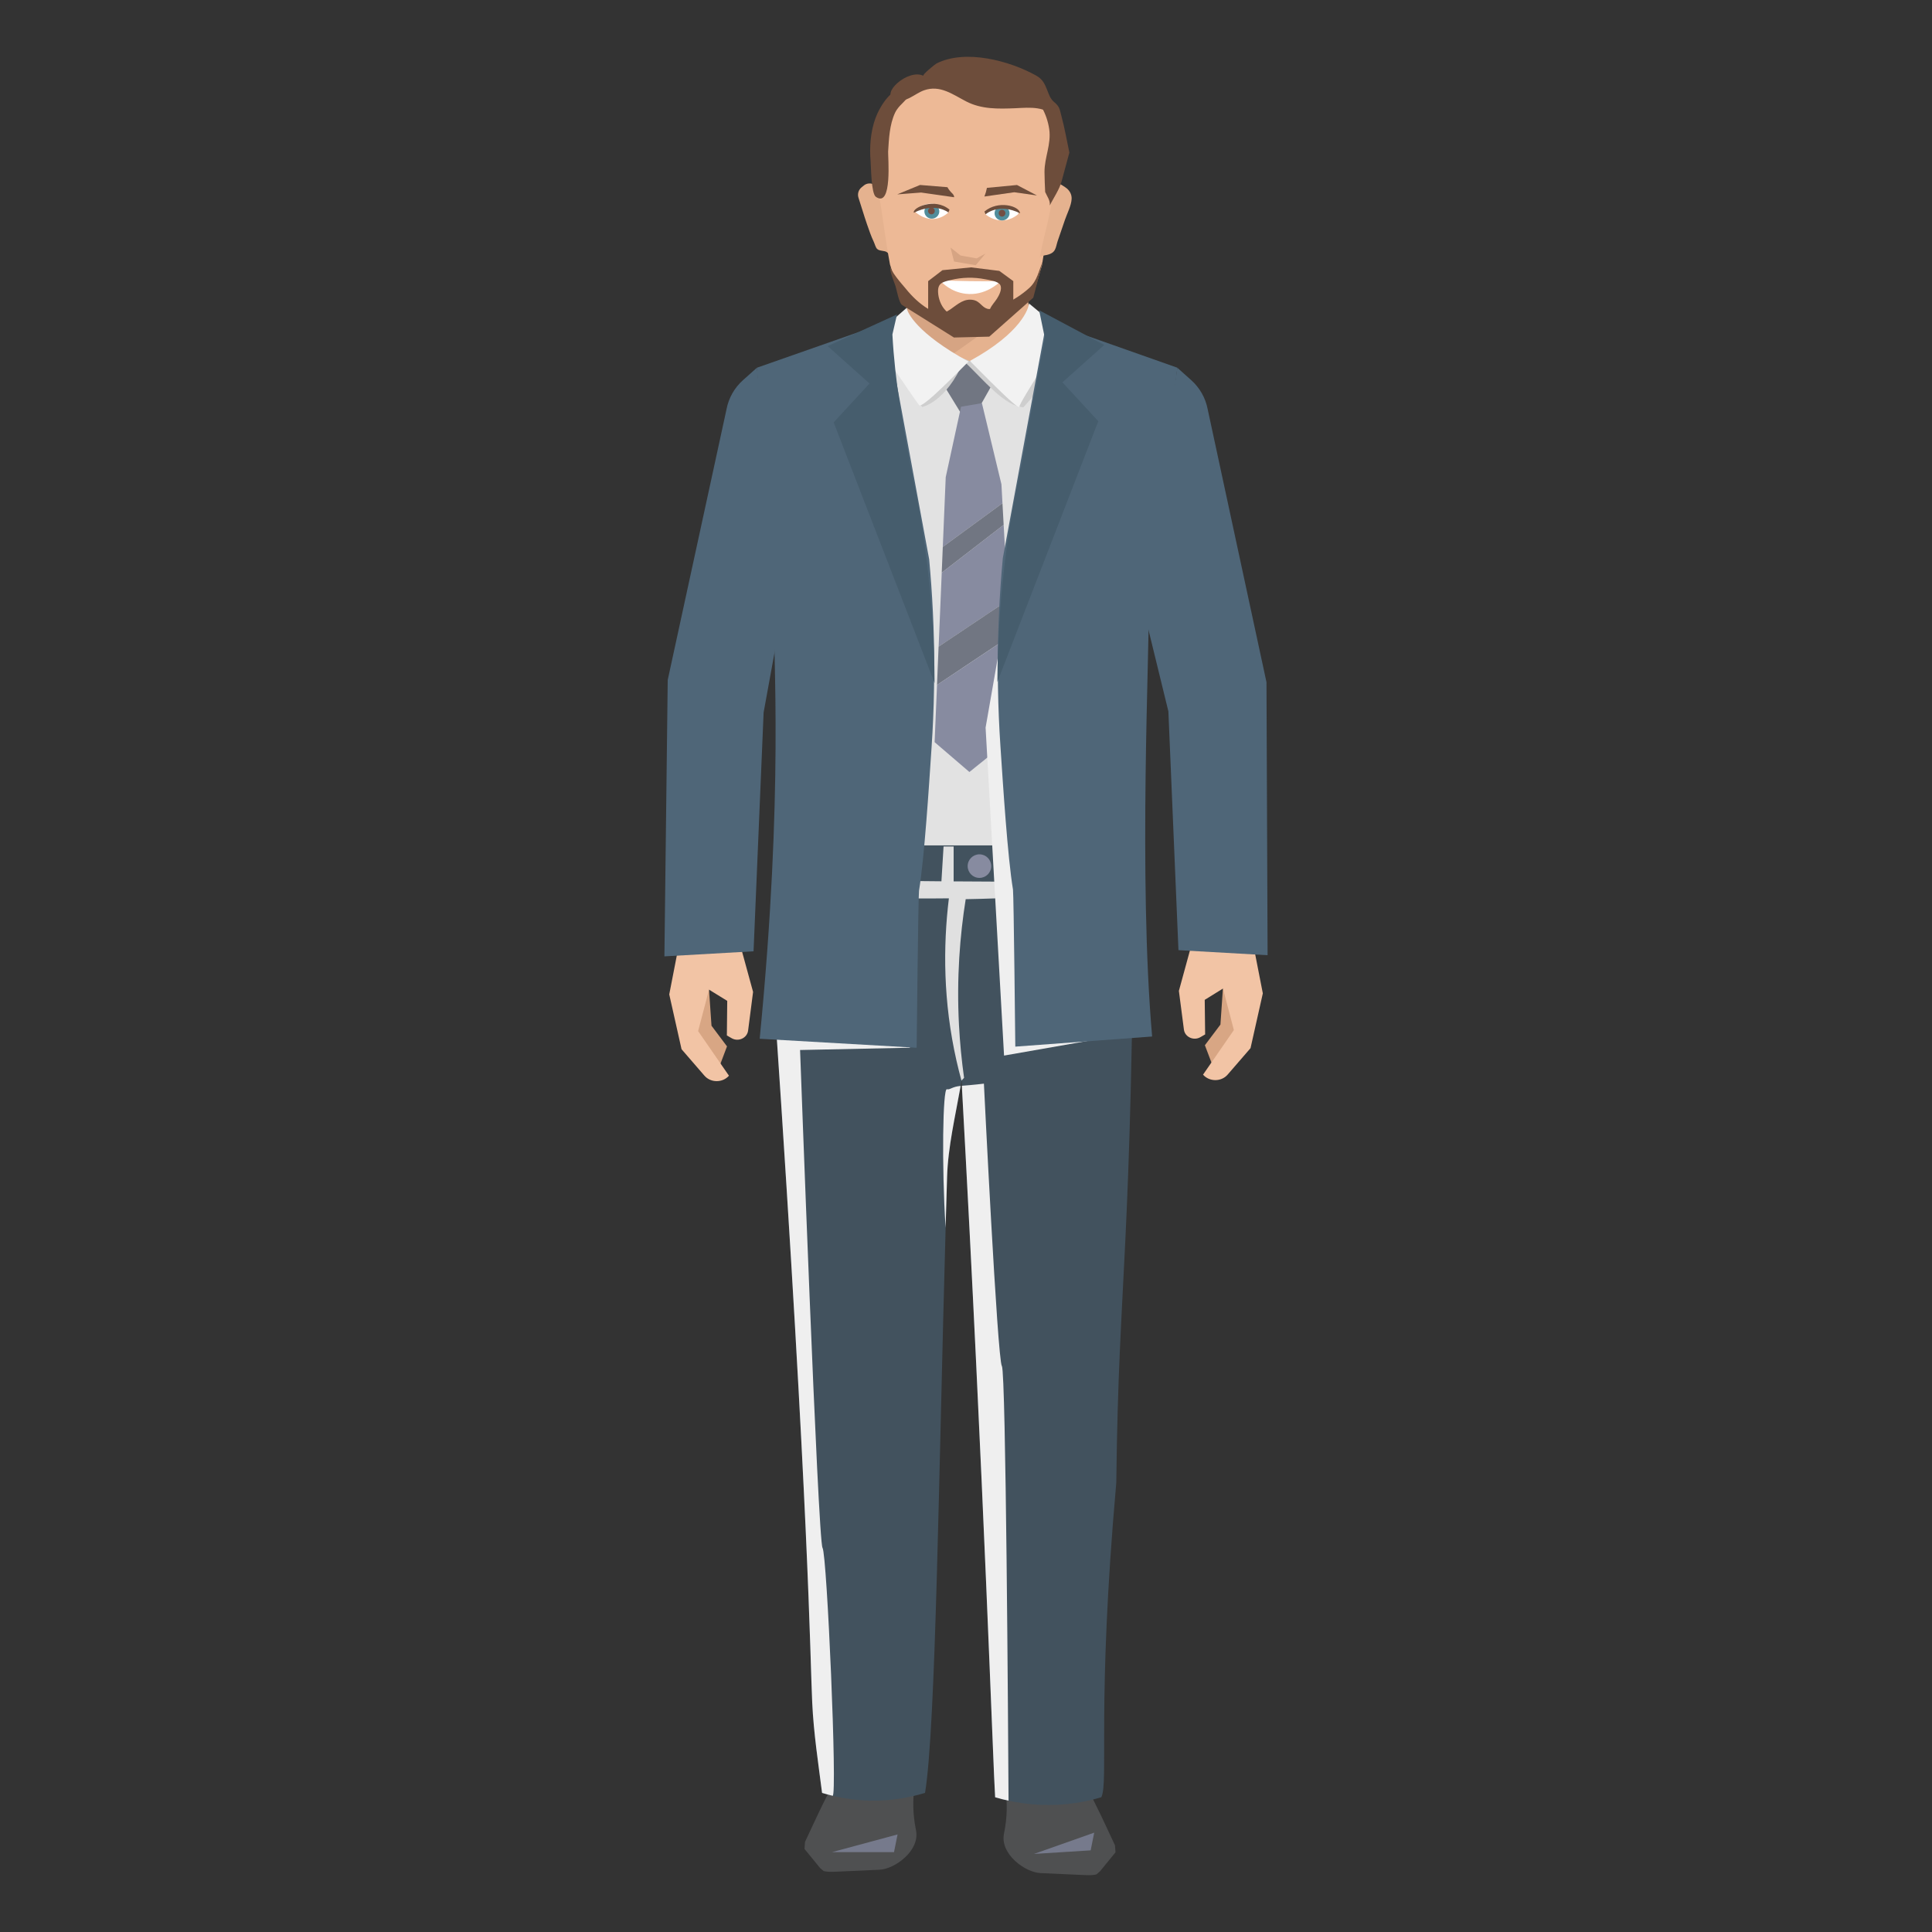 <?xml version="1.0" encoding="utf-8"?>
<!-- Generator: Adobe Illustrator 16.0.0, SVG Export Plug-In . SVG Version: 6.00 Build 0)  -->
<!DOCTYPE svg PUBLIC "-//W3C//DTD SVG 1.1//EN" "http://www.w3.org/Graphics/SVG/1.1/DTD/svg11.dtd">
<svg version="1.1" id="Layer_1" xmlns="http://www.w3.org/2000/svg" xmlns:xlink="http://www.w3.org/1999/xlink" x="0px" y="0px"
	 width="85px" height="85px" viewBox="0 0 85 85" enable-background="new 0 0 85 85" xml:space="preserve">
<rect x="0" y="0" width="85" height="85" fill="#333333" stroke="none"/>
<g>
	<path fill="#4F5051" d="M40.044,77.887c-0.695-0.758-1.408,0.42-2.145,0.236c-0.506-0.125-0.439-0.478-0.877-0.133
		c-0.004,0.006-0.137,0.18-0.318,0.425c-0.477,0.848-0.871,1.739-1.287,2.621c-0.002,0.047-0.006,0.092-0.01,0.138
		c0,0.001,0,0.001,0,0.001c-0.004,0.058-0.008,0.114-0.012,0.171c0.227,0.282,0.457,0.562,0.688,0.842
		c0.047,0.04,0.094,0.08,0.154,0.13c0.285,0.062,0.312,0.035,2.459-0.058c0.666-0.028,1.787-0.835,1.604-1.735
		C39.979,78.942,40.458,78.337,40.044,77.887L40.044,77.887z M49.065,81.321c-0.002-0.046-0.006-0.091-0.012-0.137
		c-0.414-0.882-0.811-1.773-1.285-2.622c-0.182-0.244-0.312-0.419-0.318-0.423c-0.438-0.346-0.369,0.006-0.875,0.132
		c-0.738,0.184-1.449-0.995-2.146-0.236c-0.412,0.449,0.066,1.057-0.258,2.639c-0.184,0.899,0.939,1.706,1.604,1.734
		c2.146,0.093,2.176,0.12,2.461,0.059l0.154-0.13c0.23-0.279,0.461-0.561,0.688-0.843c-0.004-0.058-0.01-0.113-0.014-0.171
		C49.065,81.322,49.065,81.322,49.065,81.321z"/>
	<path fill="#767A8C" d="M47.985,81.408l0.156-0.779l-2.65,0.936L47.985,81.408z M39.333,81.486l0.156-0.778l-2.883,0.778H39.333z"
		/>
	<path fill="#42525E" d="M44.704,37.045c-0.957-0.051-1.498-0.166-2.135-0.312c-1.127-0.261-2.547-0.612-7.074-0.874
		c-0.033,0.32-0.373,2.448-0.709,4.538c-0.037,0.226-0.072,0.45-0.107,0.671c-0.283,1.752-0.539,3.333-0.57,3.605
		c1.494,22.037,1.529,28.189,1.625,30.228c0.064,1.367,0.27,2.688,0.434,3.979c0.141,0.041,0.297,0.086,0.465,0.127
		c0.551,0.131,1.111,0.202,1.676,0.213c0.809,0.012,1.615-0.103,2.389-0.34c0.477-2.896,0.604-14.213,0.906-24.861
		c0.02-0.752,0.043-1.506,0.066-2.252c0.039-1.306,0.367-2.689,0.596-3.989c0.01-0.051,0.018-0.101,0.025-0.147
		c0.006-0.029,0.01-0.06,0.016-0.089c0.004,0.076,0.01,0.152,0.012,0.229c0.975,17.669,1.383,30.181,1.465,31.302
		c0.195,0.059,0.391,0.108,0.59,0.15c0.057,0.012,0.113,0.023,0.172,0.035c0.535,0.105,1.08,0.157,1.627,0.154
		c0.773-0.005,1.541-0.119,2.281-0.341c0.33-0.681-0.213-4.021,0.658-13.837c0.109-9.436,0.689-9.471,0.787-28.51
		C46.819,36.901,45.825,37.104,44.704,37.045L44.704,37.045z"/>
	<path fill="#EFEFEF" d="M34.679,41.068c-0.283,1.752-0.539,3.333-0.57,3.605c1.494,22.037,1.529,28.189,1.625,30.228
		c0.064,1.367,0.27,2.688,0.434,3.979c0.141,0.041,0.297,0.086,0.465,0.127c0.213,0.023-0.248-10.613-0.445-10.909
		C35.987,67.802,35.2,46.196,35.2,46.196l4.832-0.101l0.199-8.384l-5.445,2.687C34.749,40.622,34.714,40.847,34.679,41.068
		L34.679,41.068z"/>
	<path fill="#E0E0E0" d="M41.956,38.777v-1.536h-0.443l-0.094,1.532c-3.039-0.023-5.76-0.066-5.812-0.102
		c0,0-1.295,0.259-0.52,0.555c0.383,0.146,3.18,0.338,6.66,0.297c-0.258,2.121-0.252,4.55,0.334,7.141
		c0.068,0.298,0.141,0.591,0.219,0.876c0.012-0.011,0.021-0.021,0.031-0.03c0.02-0.021,0.049-0.05,0.084-0.089
		c-0.107-0.768-0.182-1.538-0.223-2.312c-0.111-2.094,0.043-3.966,0.295-5.549c3.363-0.056,7.1-0.388,7.029-0.812
		C48.665,38.802,45.21,38.802,41.956,38.777z"/>
	<path fill="#E5B28F" d="M46.659,15.083l-1.264-0.503l-0.281-2.279l-2.533,0.352l-2.533-0.352l-0.016,0.111l-0.262,2.168
		l-0.754,0.299c-0.16,0.062-0.305,0.099-0.469,0.131c-0.08,0.017-0.156,0.047-0.227,0.089c-0.117,0.058-0.23,0.142-0.338,0.209
		c-0.072,0.047-0.148,0.094-0.195,0.167c-0.123,0.185,0.062,0.461,0.16,0.618c0.713,1.199,1.875,2.132,3.221,2.593
		c1.34,0.461,2.852,0.44,4.176-0.058c0.791-0.294,1.541-0.776,1.941-1.499C47.688,16.408,47.267,15.653,46.659,15.083L46.659,15.083
		z"/>
	<path fill="#D6A483" d="M39.772,14.58l-0.756,0.299c-0.16,0.062-0.303,0.099-0.467,0.131c-0.08,0.017-0.156,0.047-0.227,0.089
		c0.473,0.871,1.002,1.112,1.279,1.194c0.941,0.281,1.902-0.396,3.465-1.528c0.756-0.548,1.775-1.497,2.121-2.015l-5.154-0.338
		L39.772,14.58z"/>
	<path fill="#E2E2E2" d="M45.692,14.069c-0.533,1.149-1.725,1.95-2.973,1.995c-1.244,0.045-2.488-0.667-3.102-1.775
		c-0.805,0.479-1.777,0.61-2.641,0.985c-0.246,0.108-0.494,0.201-0.744,0.288v11.219h-1.312l-0.031,0.612l-0.496,9.8h15.441
		c-0.111-6.874-0.064-5.675-0.75-11.08l0.363-2.613c0.131-0.073,0.264-0.141,0.4-0.201l0.098-7.121
		c-0.92-0.217-2.516-1.383-2.822-1.496C46.958,14.621,45.692,14.173,45.692,14.069L45.692,14.069z"/>
	<path fill="#717682" d="M42.147,15.916l-0.535,1.178l0.635,1.036l0.801-0.142l0.637-1.13l-0.668-0.987L42.147,15.916z"/>
	<path fill="#878BA0" d="M43.2,17.737l-0.918,0.157l-0.674,3.1l-0.129,3.068l2.625-1.921l-0.045-0.834L43.2,17.737z M41.433,25.195
		l-0.137,3.254l3.045-2.039l-0.184-3.319L41.433,25.195z"/>
	<path fill="#717682" d="M41.294,28.449l-0.07,1.685l3.203-2.136l-0.088-1.587L41.294,28.449z"/>
	<path fill="#878BA0" d="M41.226,30.134l-0.107,2.518l1.531,1.313l2.021-1.627l-0.242-4.339L41.226,30.134z"/>
	<path fill="#717682" d="M41.479,24.062l-0.047,1.132l2.725-2.104l-0.053-0.949L41.479,24.062z"/>
	<path fill="#CECECE" d="M43.288,16.13l-1.381-0.543c0,0-2.516-0.396-1.775,1.774l0.443,0.543c0,0,1.037-0.196,1.826-2.021
		c0.887,0.839,1.787,1.984,2.625,2.035c1.109-1.222,1.543-1.765,1.592-1.96C46.667,15.759,43.288,16.13,43.288,16.13L43.288,16.13z"
		/>
	<g>
		<path fill="#F2F2F2" d="M42.671,15.879c1.355,1.367,2.184,2.186,2.184,1.999s1.988-3.228,1.988-3.228l-1.574-1.302
			C45.269,13.535,44.954,14.636,42.671,15.879z M39.896,13.539l-1.498,1.306c0,0,2.018,2.996,2.055,2.996
			c0.182,0,0.801-0.565,2.158-1.934C40.327,14.664,39.896,13.726,39.896,13.539L39.896,13.539z"/>
	</g>
	<path fill="#4F6678" d="M38.954,14.196L33.3,16.179l0.748,10.618c-0.039,1.982,0.443,7.997-0.625,18.904l6.906,0.396
		c0,0,0.07-6.705,0.104-6.908c0.238-1.462,0.436-4.571,0.551-6.289c0.059-0.868,0.096-1.737,0.109-2.607
		c0.006-0.281,0.01-0.567,0.01-0.854c0.002-1.72-0.084-3.334-0.223-4.829L38.954,14.196L38.954,14.196z"/>
	<path fill="#465D6D" d="M40.065,20.533c-0.346-1.869-0.691-3.738-0.803-5.817l0.203-0.881l-3.051,1.392l1.842,1.646l-1.578,1.71
		l4.439,11.468c-0.008-1.935-0.139-3.866-0.395-5.783C40.558,23.015,40.337,21.769,40.065,20.533z"/>
	<path fill="#D8A684" d="M31.194,43.541l-1.115,1.711l1.525,1.794l0.381-1.01l-0.682-0.909L31.194,43.541z"/>
	<path fill="#F2C4A5" d="M32.075,40.06l-0.316-2.351l-1.967,1.109l0.062,2.824l-0.41,2.108l0.541,2.411l1.004,1.161
		c0.279,0.324,0.799,0.325,1.082,0.005l-1.357-1.963l0.48-1.824l0.801,0.494l-0.016,1.522l0.209,0.12
		c0.297,0.173,0.682-0.006,0.725-0.335l0.219-1.701l-0.479-1.751L32.075,40.06L32.075,40.06z"/>
	<path fill="#4F6678" d="M32.692,16.722c-0.379,0.336-0.635,0.789-0.729,1.287l-2.586,11.907l-0.146,12.16l3.922-0.223l0.443-10.507
		l0.832-4.566l-1.127-10.602L32.692,16.722z"/>
	<path fill="#EFEFEF" d="M44.341,26.41l-0.979,5.602l0.812,14.429l5.92-1.037C50.097,45.404,46.503,27.541,44.341,26.41z"/>
	<g>
		<path fill="#4F6678" d="M46.044,14.146L44.12,24.559c-0.15,1.605-0.225,3.217-0.223,4.829c0,0.286,0.004,0.573,0.01,0.854
			c0.014,0.896,0.053,1.766,0.109,2.606c0.115,1.719,0.311,4.828,0.551,6.29c0.033,0.204,0.102,6.909,0.102,6.909l6.02-0.445
			c-0.609-6.98-0.109-17.058-0.148-19.041l1.258-10.383L46.044,14.146z"/>
	</g>
	<path fill="#465D6D" d="M45.718,13.65l0.252,1.227c-0.346,1.869-0.689,3.738-1.035,5.607c-0.271,1.235-0.492,2.48-0.658,3.734
		c-0.256,1.917-0.387,3.849-0.396,5.783l4.439-11.469l-1.578-1.711l1.842-1.645L45.718,13.65L45.718,13.65z"/>
	<g>
		<path fill="#D8A684" d="M53.694,45.077l-0.684,0.909l0.383,1.01l1.525-1.793l-1.115-1.714L53.694,45.077z"/>
		<path fill="#F2C4A5" d="M55.208,38.769l-1.969-1.11l-0.316,2.352l-0.578,1.832l-0.479,1.752l0.221,1.7
			c0.041,0.33,0.428,0.508,0.725,0.336l0.209-0.121l-0.018-1.521l0.803-0.497l0.479,1.826l-1.357,1.963
			c0.285,0.321,0.807,0.319,1.084-0.004l1.006-1.163l0.541-2.41l-0.412-2.107L55.208,38.769L55.208,38.769z"/>
	</g>
	<path fill="#4F6678" d="M53.134,18.009c-0.094-0.498-0.35-0.95-0.729-1.287l-0.607-0.543l-1.531,10.46l1.137,4.658l0.443,10.506
		l3.922,0.222L55.72,30.014L53.134,18.009z"/>
	<path fill="#878BA0" d="M43.091,37.587c-0.285,0-0.518,0.231-0.518,0.518s0.23,0.519,0.518,0.519l0,0
		c0.287,0,0.52-0.231,0.52-0.518l0,0C43.608,37.818,43.378,37.587,43.091,37.587z"/>
	<g>
		<path fill="#E5B28F" d="M38.503,8.154l-0.031-0.021c-0.145-0.093-0.332-0.081-0.465,0.026l-0.107,0.088
			c-0.133,0.109-0.184,0.291-0.129,0.457c0.127,0.384,0.238,0.771,0.371,1.156c0.092,0.264,0.182,0.53,0.303,0.786
			c0.041,0.085,0.076,0.238,0.143,0.304c0.109,0.11,0.334,0.062,0.439,0.151l0.221,0.188c-0.223-0.99-0.324-1.881-0.561-2.883
			C38.659,8.303,38.593,8.212,38.503,8.154z"/>
		<path fill="#EDB996" d="M45.522,4.244c-0.447-0.004-1.027-0.207-1.459-0.338c-0.037-0.011-0.074-0.021-0.111-0.033
			c-0.477-0.139-0.949-0.24-1.451-0.256c-1.041-0.033-2.088,0.233-2.984,0.758c-1.021,0.6-1.201,2.287-0.965,3.346l0.041,0.175
			l-0.057-0.042c0.275,1.329,0.377,2.485,0.619,3.782l0.488,1.542l2.188,1.279l0.771,0.047l0.77-0.047l2.053-1.381l0.416-1.401
			c0.189-1.341,0.613-2.683,0.582-4.024C46.403,6.849,46.909,4.256,45.522,4.244L45.522,4.244z"/>
		<path fill="#E5B28F" d="M46.499,8.051l-0.162,0.072L46.313,8.08c0.031,1.082-0.381,2.164-0.566,3.244
			c0.01-0.063,0.258-0.098,0.307-0.107c0.416-0.096,0.381-0.316,0.48-0.614c0.107-0.312,0.215-0.625,0.322-0.938
			c0.094-0.276,0.277-0.621,0.291-0.91c0.01-0.184-0.072-0.346-0.209-0.463C46.884,8.242,46.554,8.027,46.499,8.051z"/>
		<path fill="#D6A483" d="M42.261,11.242l-0.443-0.352l0.156,0.616l0.953,0.163l0.43-0.512l-0.389,0.211L42.261,11.242z"/>
		<path fill="#FFFFFF" d="M43.36,9.43c0,0,0.676,0.605,1.428,0l0.025-0.092c-0.049-0.049-0.303-0.297-0.695-0.293
			C43.661,9.049,43.394,9.386,43.36,9.43z"/>
		<path fill="#518D9B" d="M44.085,9.064c-0.18,0-0.328,0.143-0.328,0.318c0,0.177,0.148,0.318,0.328,0.318
			c0.184,0,0.33-0.142,0.33-0.318C44.415,9.207,44.269,9.064,44.085,9.064z"/>
		<path fill="#6D4D3B" d="M43.312,9.306L43.36,9.43c0,0,0.566-0.521,1.52-0.045C44.854,9.057,43.913,8.798,43.312,9.306z"/>
		<path fill="#734E42" d="M44.085,9.229c-0.082,0-0.146,0.067-0.146,0.151c0,0.083,0.064,0.15,0.146,0.15s0.148-0.068,0.148-0.15
			C44.233,9.298,44.167,9.229,44.085,9.229z"/>
		<path fill="#FFFFFF" d="M40.964,8.963c-0.393-0.004-0.646,0.246-0.693,0.293l0.023,0.091c0.801,0.649,1.43,0,1.43,0
			C41.69,9.304,41.421,8.967,40.964,8.963L40.964,8.963z"/>
		<path fill="#518D9B" d="M40.997,8.982c-0.182,0-0.328,0.145-0.328,0.319c0,0.176,0.146,0.319,0.328,0.319
			c0.18,0,0.328-0.144,0.328-0.319C41.325,9.125,41.177,8.982,40.997,8.982z"/>
		<path fill="#6D4D3B" d="M40.206,9.359c0.953-0.477,1.518-0.012,1.518-0.012l0.051-0.123C41.118,8.669,40.12,9.148,40.206,9.359z"
			/>
		<path fill="#734E42" d="M40.978,9.129c-0.08,0-0.148,0.068-0.148,0.15c0,0.084,0.068,0.151,0.148,0.151
			c0.084,0,0.148-0.067,0.148-0.151C41.126,9.197,41.06,9.129,40.978,9.129z"/>
		<g>
			<path fill="#6D4D3B" d="M43.421,8.265c-0.025,0.128-0.062,0.258-0.111,0.381l1.314-0.188L45.622,8.6l-0.879-0.461L43.421,8.265
				L43.421,8.265z"/>
		</g>
		<g>
			<path fill="#6D4D3B" d="M41.683,8.236l-1.205-0.098l-1.004,0.414l1.053-0.081l1.451,0.207c0.004-0.054-0.025-0.103-0.062-0.149
				C41.821,8.44,41.739,8.341,41.683,8.236z"/>
		</g>
		<g>
			<path fill="#6D4D3B" d="M40.026,3.97c-0.709-0.347-1.314,0.704-1.508,1.226c-0.221,0.602-0.268,1.283-0.215,1.902
				c0.021,0.251,0.025,1.42,0.232,1.562c0.738,0.513,0.527-1.785,0.539-1.992c0.035-0.555,0.059-1.184,0.307-1.711
				c0.023-0.049,0.053-0.098,0.084-0.143c0.16-0.232,0.395-0.386,0.533-0.617C40.103,4.029,40.241,4.076,40.026,3.97z M46.595,4.746
				c-0.041-0.086-0.105-0.164-0.238-0.275c-0.316-0.264-0.891-0.295-1.182-0.521c0.537,0.418,0.889,1.058,0.986,1.729
				c0.098,0.668-0.213,1.249-0.207,1.897c0.004,0.293,0.014,0.582,0.029,0.871c0.086,0.197,0.227,0.366,0.205,0.594
				c0.16-0.334,0.418-0.695,0.516-1.055l0.344-1.273c-0.113-0.531-0.205-1.075-0.348-1.6C46.655,4.945,46.638,4.842,46.595,4.746
				L46.595,4.746z"/>
			<path fill="#6D4D3B" d="M46.058,3.928c-0.094-0.237-0.193-0.45-0.469-0.602c-1.172-0.655-3.117-1.176-4.387-0.533
				c-0.059,0.029-0.65,0.506-0.576,0.543c-0.66-0.334-1.932,0.798-1.258,1.045c0.486,0.179,0.865-0.26,1.287-0.408
				c0.703-0.249,1.26,0.184,1.857,0.491c0.67,0.346,1.402,0.329,2.17,0.297c0.322-0.015,0.646-0.042,0.965,0.007
				s0.637,0.186,0.836,0.438c-0.037-0.045,0.012-0.414-0.018-0.51c-0.057-0.19-0.197-0.287-0.277-0.453
				C46.138,4.136,46.099,4.029,46.058,3.928z"/>
		</g>
		<path fill="#FFFFFF" d="M41.349,12.332c0.107,0.119,0.494,0.514,1.127,0.591c0.871,0.108,1.473-0.478,1.549-0.552
			c-0.445,0.004-0.9,0.004-1.365-0.002C42.224,12.361,41.786,12.35,41.349,12.332z"/>
		<path fill="#6D4D3B" d="M44.147,13.398c-0.189,0.081-0.498,0.247-0.711,0.186c-0.227-0.064-0.326-0.315-0.574-0.377
			c-0.438-0.105-0.719,0.175-1.049,0.404c-0.365,0.254-0.604,0.207-0.98-0.022c-0.381-0.231-0.707-0.546-0.986-0.892
			c-0.145-0.176-0.713-0.799-0.678-1.031c-0.043,0.283,0.143,0.656,0.23,0.923c0.049,0.147,0.15,0.741,0.289,0.829
			c0.012,0.007,2.281,1.431,2.281,1.431l1.555-0.038l1.936-1.714l0.42-1.604c-0.184,0.426-0.244,0.854-0.594,1.174
			C44.948,12.972,44.563,13.22,44.147,13.398L44.147,13.398z"/>
		<path fill="#6D4D3B" d="M44.583,12.369l-0.617-0.451l-1.244-0.154l-1.258,0.123l-0.629,0.482v1.309
			c0,0.038,0.301,0.152,0.334,0.178c0.107,0.083,0.17,0.221,0.293,0.291c0.104,0.062,0.262,0.053,0.322-0.051
			c0.047-0.076,0.027-0.178-0.02-0.253c-0.047-0.077-0.115-0.135-0.178-0.2c-0.188-0.199-0.301-0.508-0.314-0.779
			c-0.021-0.408,0.188-0.455,0.551-0.543c0.5-0.123,1.018-0.135,1.521-0.035c0.18,0.037,0.562,0.082,0.66,0.248
			c0.104,0.176-0.051,0.463-0.141,0.605c-0.094,0.15-0.227,0.279-0.299,0.441s-0.068,0.382,0.076,0.486
			c0.268,0.192,0.637-0.141,0.814-0.32c0.139-0.144,0.127-0.085,0.127-0.32V12.369L44.583,12.369z"/>
	</g>
	<path fill="#EFEFEF" d="M41.661,47.921c-0.184-0.061-0.234,3.368-0.059,6.097c0.02-0.752,0.043-1.506,0.066-2.252
		c0.039-1.306,0.367-2.689,0.596-3.989C41.897,47.803,41.786,47.962,41.661,47.921z M43.288,47.676c0,0-0.488,0.059-0.971,0.094
		c0.975,17.669,1.383,30.18,1.465,31.302c0.195,0.059,0.391,0.108,0.59,0.15c-0.018-3.09-0.115-18.847-0.293-19.116
		C43.88,59.81,43.288,47.676,43.288,47.676L43.288,47.676z"/>
</g>
</svg>
